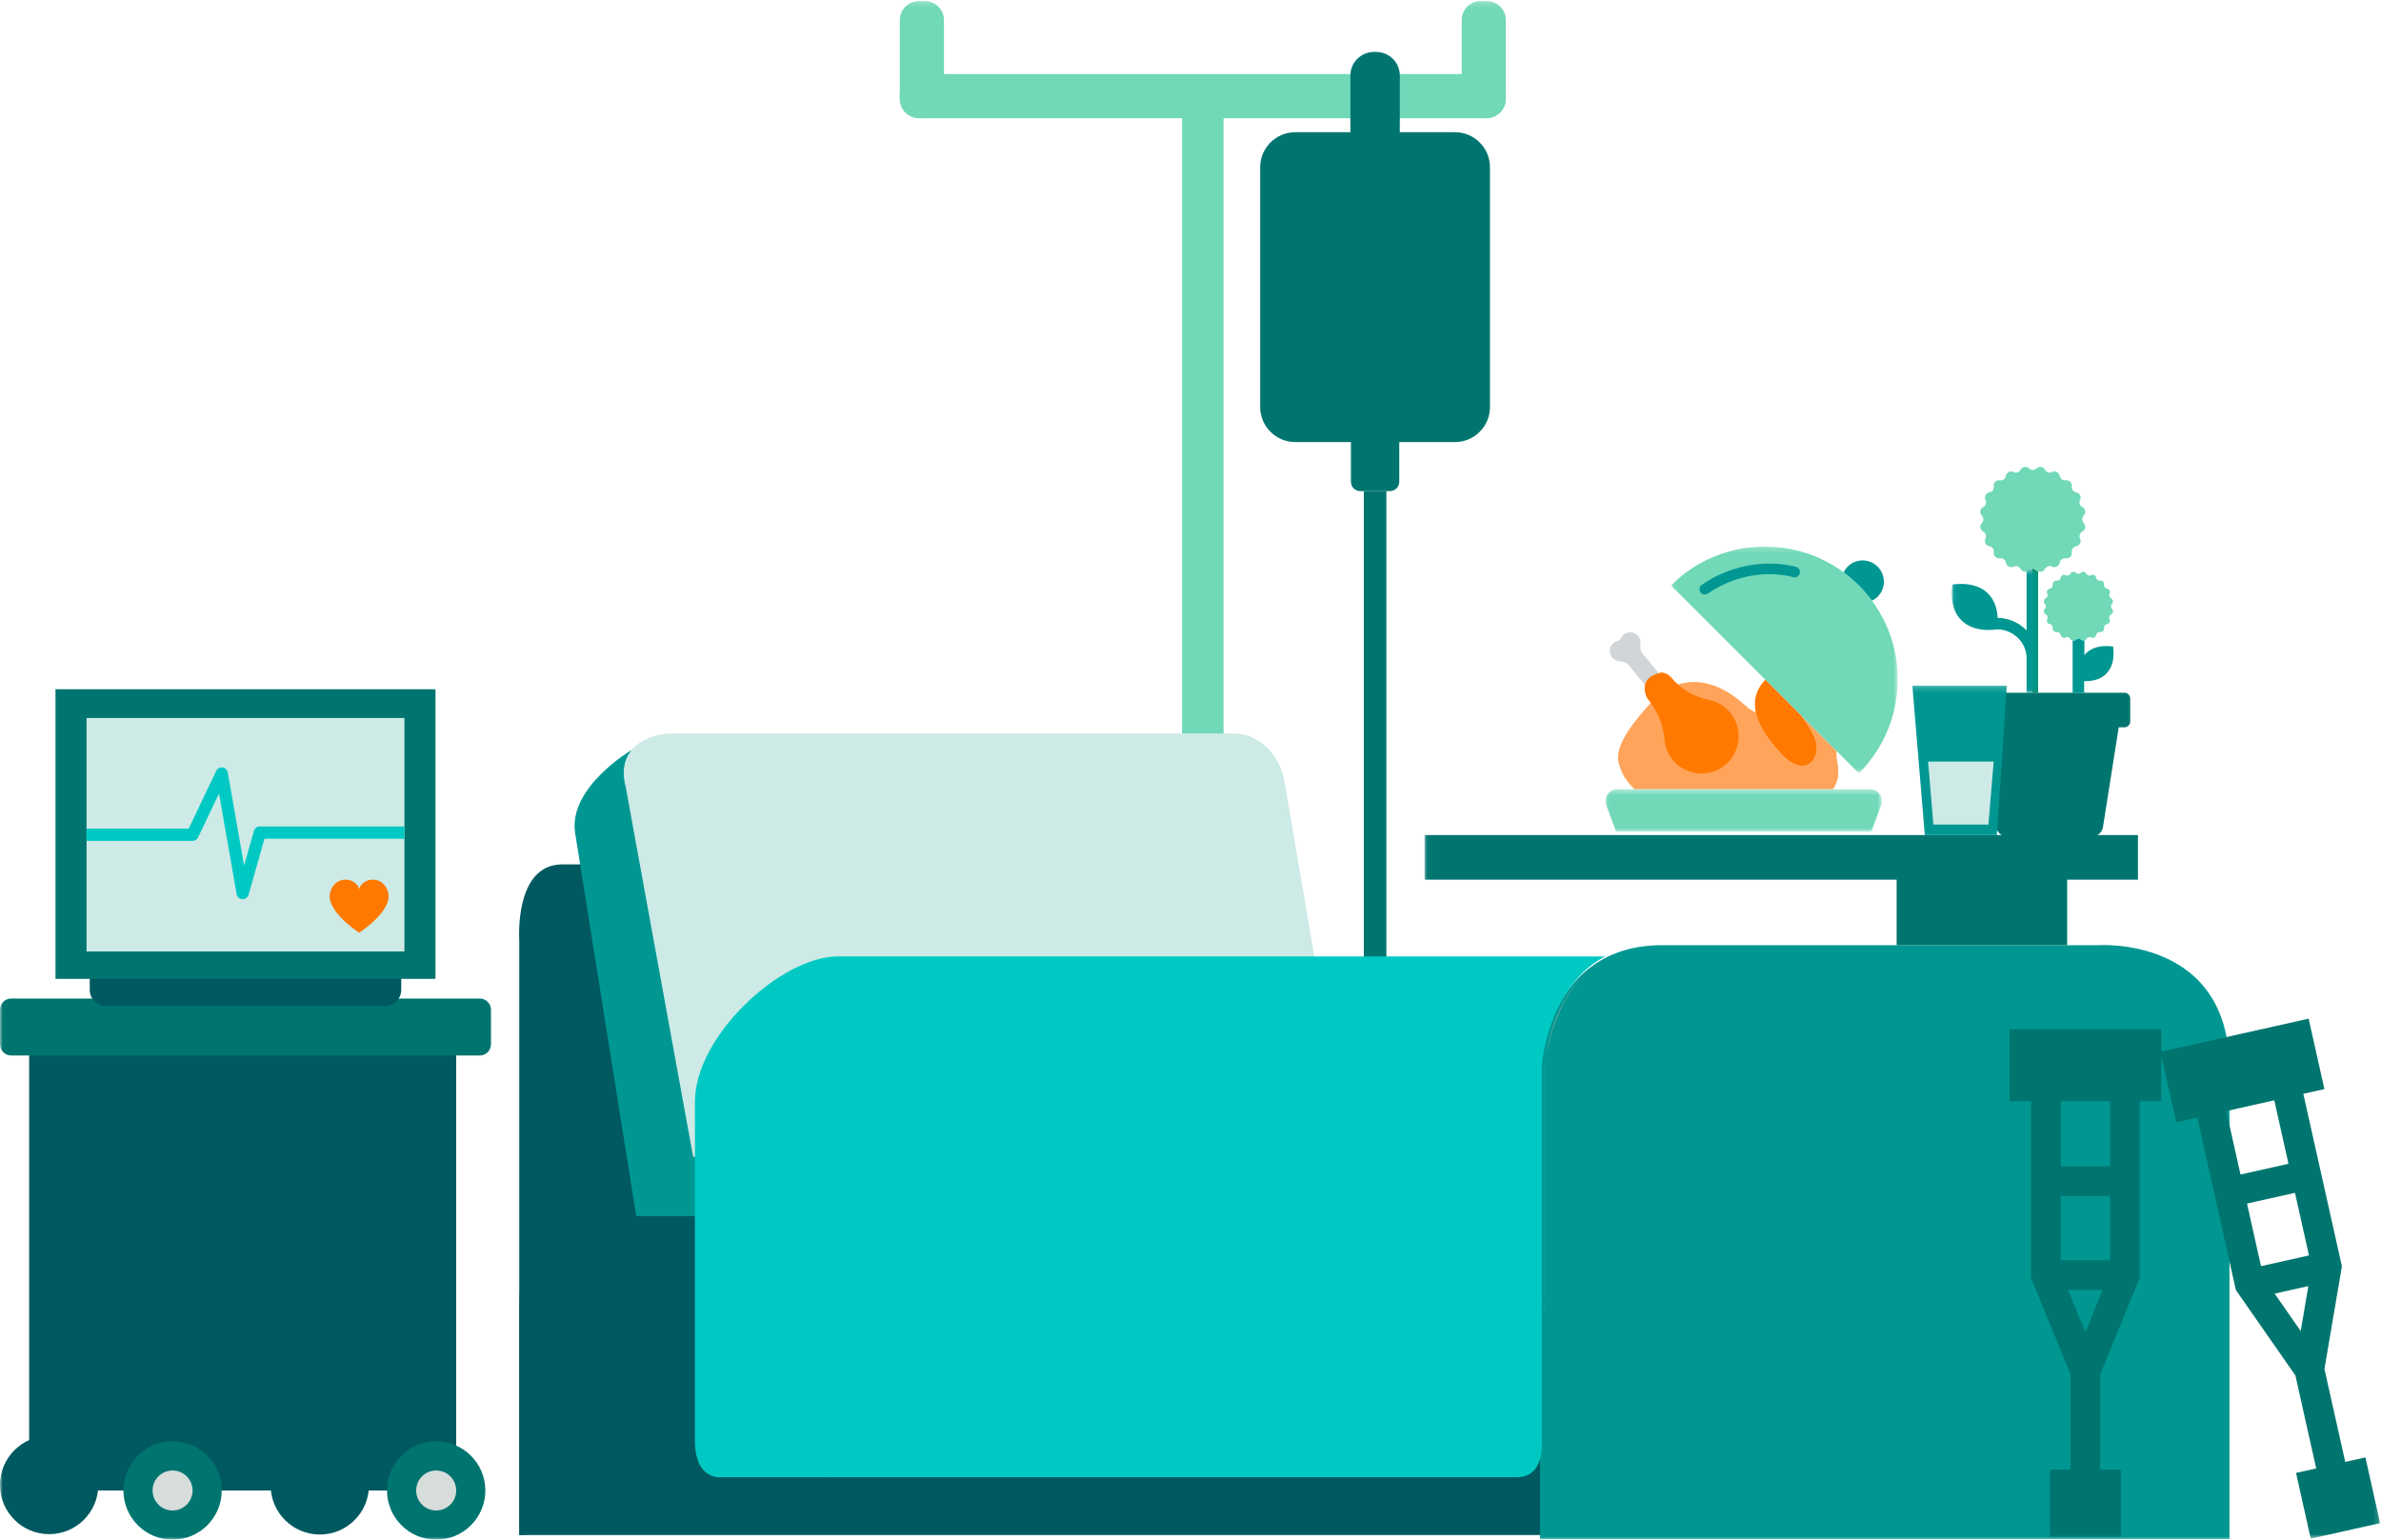 <?xml version="1.0" encoding="UTF-8"?>
<svg width="433px" height="280px" viewBox="0 0 433 280" version="1.1" xmlns="http://www.w3.org/2000/svg" xmlns:xlink="http://www.w3.org/1999/xlink">
    <!-- Generator: sketchtool 50.2 (55047) - http://www.bohemiancoding.com/sketch -->
    <title>51DBF520-6C7E-4A7A-B4CB-B2593237F0FA</title>
    <desc>Created with sketchtool.</desc>
    <defs>
        <polygon id="path-1" points="0 280 432.838 280 432.838 0.177 0 0.177"></polygon>
        <polygon id="path-3" points="0.034 0.178 41.272 0.178 41.272 41.415 0.034 41.415"></polygon>
        <polygon id="path-5" points="0.042 0.431 50.309 0.431 50.309 8.161 0.042 8.161"></polygon>
        <polygon id="path-7" points="0.042 0.405 15.752 0.405 15.752 22.95 0.042 22.95"></polygon>
        <polygon id="path-9" points="0.042 0.178 173.826 0.178 173.826 155.319 0.042 155.319"></polygon>
    </defs>
    <g id="Web" stroke="none" stroke-width="1" fill="none" fill-rule="evenodd">
        <g id="Long-Term-Care" transform="translate(-67, -417)">
            <g id="Group-3" transform="translate(67, 134)">
                <g id="Group" transform="translate(0, 283)">
                    <g id="Group-35">
                        <path d="M235.535,80.395 L264.603,80.395 C268.102,80.395 270.962,77.533 270.962,74.036 L270.962,30.4 C270.962,26.902 268.102,24.041 264.603,24.041 L235.535,24.041 C232.037,24.041 229.174,26.902 229.174,30.4 L229.174,74.036 C229.174,77.533 232.037,80.395 235.535,80.395" id="Fill-1" fill="#00756F"></path>
                        <path d="M247.38,89.316 L252.761,89.316 C253.698,89.316 254.466,88.549 254.466,87.611 L254.466,79.164 C254.466,78.227 253.698,77.459 252.761,77.459 L247.38,77.459 C246.439,77.459 245.674,78.227 245.674,79.164 L245.674,87.611 C245.674,88.549 246.439,89.316 247.38,89.316" id="Fill-3" fill="#00756F"></path>
                        <mask id="mask-2" fill="white">
                            <use xlink:href="#path-1"></use>
                        </mask>
                        <g id="Clip-6"></g>
                        <polygon id="Fill-5" fill="#00756F" mask="url(#mask-2)" points="248.016 176.205 252.122 176.205 252.122 89.316 248.016 89.316"></polygon>
                        <path d="M269.29,21.499 L270.371,21.499 C272.282,21.499 273.844,19.937 273.844,18.027 L273.844,3.65 C273.844,1.74 272.282,0.178 270.371,0.178 L269.29,0.178 C267.38,0.178 265.817,1.74 265.817,3.65 L265.817,18.027 C265.817,19.937 267.38,21.499 269.29,21.499" id="Fill-7" fill="#71D8B8" mask="url(#mask-2)"></path>
                        <path d="M167.109,21.499 L168.19,21.499 C170.099,21.499 171.662,19.937 171.662,18.027 L171.662,3.65 C171.662,1.74 170.099,0.178 168.19,0.178 L167.109,0.178 C165.199,0.178 163.637,1.74 163.637,3.65 L163.637,18.027 C163.637,19.937 165.199,21.499 167.109,21.499" id="Fill-8" fill="#71D8B8" mask="url(#mask-2)"></path>
                        <path d="M163.636,17.164 L163.636,17.809 C163.636,19.838 165.297,21.499 167.326,21.499 L270.153,21.499 C272.183,21.499 273.844,19.838 273.844,17.809 L273.844,17.164 C273.844,15.134 272.183,13.474 270.153,13.474 L167.326,13.474 C165.297,13.474 163.636,15.134 163.636,17.164" id="Fill-9" fill="#71D8B8" mask="url(#mask-2)"></path>
                        <path d="M249.853,28.039 L250.284,28.039 C252.647,28.039 254.564,26.124 254.564,23.762 L254.564,13.727 C254.564,11.365 252.647,9.45 250.284,9.45 L249.853,9.45 C247.49,9.45 245.576,11.365 245.576,13.727 L245.576,23.762 C245.576,26.124 247.49,28.039 249.853,28.039" id="Fill-10" fill="#00756F" mask="url(#mask-2)"></path>
                        <polygon id="Fill-11" fill="#71D8B8" mask="url(#mask-2)" points="214.969 212.976 222.511 212.976 222.511 18.44 214.969 18.44"></polygon>
                        <path d="M94.435,279.163 L94.435,171.042 C94.435,171.042 93.443,157.197 102.248,157.197 L222.41,157.197 L222.41,270.592 L94.435,279.163" id="Fill-12" fill="#005960" mask="url(#mask-2)"></path>
                        <polygon id="Fill-13" fill="#005960" mask="url(#mask-2)" points="106.911 166.042 106.911 221.184 120.328 221.184"></polygon>
                        <path d="M280.073,210.395 L126.057,210.395 L114.905,136.37 C114.905,136.37 103.364,143.106 104.581,151.431 L115.707,221.184 L280.073,221.184 L280.073,210.395" id="Fill-14" fill="#009792" mask="url(#mask-2)"></path>
                        <path d="M235.713,194.026 L231.436,174.622 L239.136,174.622 L233.54,141.82 C233.478,141.539 233.41,141.259 233.332,140.983 C232.675,138.628 231.344,136.486 229.341,135.054 C228.666,134.572 227.93,134.176 227.159,133.875 C225.805,133.349 224.481,133.387 223.052,133.387 L222.347,133.387 L219.779,133.387 L215.451,133.387 L132.381,133.387 L122.336,133.387 C117.873,133.387 111.92,135.991 113.78,143.06 L126.057,210.395 L280.073,210.395 L280.073,194.026 L235.713,194.026" id="Fill-15" fill="#CDEAE6" mask="url(#mask-2)"></path>
                        <path d="M281.001,221.184 L281.001,279.163 L94.435,279.163 L94.435,237.933 C94.435,237.933 94.352,221.184 100.353,221.184 L281.001,221.184" id="Fill-16" fill="#005960" mask="url(#mask-2)"></path>
                        <path d="M224.225,133.392 C224.016,133.387 223.805,133.386 223.591,133.386 C223.413,133.386 223.234,133.387 223.052,133.387 C223.24,133.38 223.421,133.376 223.6,133.376 C223.814,133.376 224.023,133.382 224.225,133.392 M233.54,141.82 C233.478,141.54 233.412,141.262 233.335,140.986 C233.484,141.5 233.54,141.82 233.54,141.82" id="Fill-17" fill="#D7D4CF" mask="url(#mask-2)"></path>
                        <path d="M280.073,279.931 L280.073,194.026 C280.073,194.026 281.439,171.891 302.272,171.891 L381.635,171.891 C381.635,171.891 405.445,170.218 405.445,194.399 L405.445,279.931 L280.073,279.931" id="Fill-18" fill="#009792" mask="url(#mask-2)"></path>
                        <path d="M291.955,173.938 L272.074,173.938 L203.765,173.938 L152.381,173.938 C141.979,173.938 126.377,188.446 126.377,200.351 L126.377,261.947 C126.377,269.387 131.236,268.643 131.236,268.643 L150.356,268.643 C150.812,268.691 151.115,268.643 151.115,268.643 L209.89,268.643 L229.771,268.643 L256.006,268.643 L275.884,268.643 C280.973,268.643 280.393,262.196 280.393,262.196 L280.393,193.407 C282.473,177.782 291.955,173.938 291.955,173.938" id="Fill-19" fill="#00C9C3" mask="url(#mask-2)"></path>
                        <path d="M291.745,174.324 C292.189,174.065 292.457,173.948 292.478,173.939 C292.231,174.063 291.987,174.191 291.745,174.324" id="Fill-20" fill="#D7D4CF" mask="url(#mask-2)"></path>
                        <path d="M280.93,236.133 C280.924,236.008 280.918,235.943 280.918,235.943 L280.918,193.407 C282.644,180.428 289.481,175.577 291.745,174.307 C291.987,174.18 292.231,174.057 292.478,173.938 L292.481,173.937 C282.463,178.961 280.93,193.407 280.93,193.407 L280.93,236.133 M280.88,237.925 L280.841,237.925 C280.891,237.565 280.918,237.228 280.93,236.937 C280.93,237.288 280.912,237.618 280.88,237.925" id="Fill-21" fill="#A3AFB2" mask="url(#mask-2)"></path>
                        <path d="M17.879,270.06 C17.879,274.997 13.877,279 8.94,279 C4.002,279 0,274.997 0,270.06 C0,265.122 4.002,261.119 8.94,261.119 C13.877,261.119 17.879,265.122 17.879,270.06" id="Fill-22" fill="#005960" mask="url(#mask-2)"></path>
                        <path d="M67.099,270.131 C67.099,275.066 63.096,279.068 58.16,279.068 C53.223,279.068 49.22,275.066 49.22,270.131 C49.22,265.193 53.223,261.191 58.16,261.191 C63.096,261.191 67.099,265.193 67.099,270.131" id="Fill-23" fill="#005960" mask="url(#mask-2)"></path>
                        <polygon id="Fill-24" fill="#005960" mask="url(#mask-2)" points="5.302 271.06 82.961 271.06 82.961 191.539 5.302 191.539"></polygon>
                        <path d="M87.256,191.95 L2.029,191.95 C0.913,191.95 0,191.036 0,189.92 L0,183.623 C0,182.506 0.913,181.592 2.029,181.592 L87.256,181.592 C88.372,181.592 89.285,182.506 89.285,183.623 L89.285,189.92 C89.285,191.036 88.372,191.95 87.256,191.95" id="Fill-25" fill="#00756F" mask="url(#mask-2)"></path>
                        <path d="M40.324,271.06 C40.324,275.997 36.322,280 31.385,280 C26.448,280 22.446,275.997 22.446,271.06 C22.446,266.122 26.448,262.122 31.385,262.122 C36.322,262.122 40.324,266.122 40.324,271.06" id="Fill-26" fill="#00756F" mask="url(#mask-2)"></path>
                        <path d="M35.022,271.06 C35.022,273.068 33.394,274.696 31.385,274.696 C29.376,274.696 27.747,273.068 27.747,271.06 C27.747,269.051 29.376,267.423 31.385,267.423 C33.394,267.423 35.022,269.051 35.022,271.06" id="Fill-27" fill="#D7DDDB" mask="url(#mask-2)"></path>
                        <path d="M88.263,271.06 C88.263,275.997 84.261,280 79.324,280 C74.386,280 70.384,275.997 70.384,271.06 C70.384,266.122 74.386,262.122 79.324,262.122 C84.261,262.122 88.263,266.122 88.263,271.06" id="Fill-28" fill="#00756F" mask="url(#mask-2)"></path>
                        <path d="M82.961,271.06 C82.961,273.068 81.333,274.696 79.324,274.696 C77.314,274.696 75.686,273.068 75.686,271.06 C75.686,269.051 77.314,267.423 79.324,267.423 C81.333,267.423 82.961,269.051 82.961,271.06" id="Fill-29" fill="#D7DDDB" mask="url(#mask-2)"></path>
                        <path d="M69.991,182.976 L19.295,182.976 C17.658,182.976 16.319,181.637 16.319,180 L16.319,176.03 C16.319,174.393 17.658,173.054 19.295,173.054 L69.991,173.054 C71.628,173.054 72.967,174.393 72.967,176.03 L72.967,180 C72.967,181.637 71.628,182.976 69.991,182.976" id="Fill-30" fill="#005960" mask="url(#mask-2)"></path>
                        <polygon id="Fill-31" fill="#00756F" mask="url(#mask-2)" points="10.092 178.016 79.194 178.016 79.194 125.347 10.092 125.347"></polygon>
                        <polygon id="Fill-32" fill="#CDEAE6" mask="url(#mask-2)" points="15.741 173.036 73.545 173.036 73.545 130.575 15.741 130.575"></polygon>
                        <path d="M70.589,162.303 C69.689,158.959 65.786,159.623 65.313,161.713 C64.84,159.623 60.937,158.959 60.038,162.303 C59.138,165.647 65.313,169.626 65.313,169.626 C65.313,169.626 71.488,165.647 70.589,162.303" id="Fill-33" fill="#FF7900" mask="url(#mask-2)"></path>
                        <path d="M73.544,150.303 L47.247,150.303 C46.747,150.303 46.31,150.634 46.173,151.114 L44.389,157.412 L41.422,140.485 C41.339,140.005 40.956,139.637 40.475,139.571 C39.988,139.507 39.525,139.76 39.317,140.197 L34.318,150.69 L15.741,150.69 L15.741,152.921 L35.022,152.921 C35.453,152.921 35.845,152.675 36.03,152.285 L39.828,144.313 L43.033,162.606 C43.121,163.12 43.555,163.501 44.074,163.528 L44.131,163.53 C44.628,163.53 45.069,163.202 45.205,162.719 L48.091,152.535 L73.544,152.535 L73.545,152.535 L73.545,150.303 L73.544,150.303 Z" id="Fill-34" fill="#00C9C3" mask="url(#mask-2)"></path>
                    </g>
                    <g id="Group-44" transform="translate(291.925, 99.216)">
                        <path d="M2.402,39.337 C2.816,41.307 3.862,42.958 5.363,44.315 L41.41,44.315 C42.025,43.418 42.384,42.372 42.384,41.128 C42.384,40.5 42.318,39.881 42.193,39.277 C42.06,38.639 42.025,37.992 42.054,37.347 L35.706,31 C37.006,32.895 38.705,35.088 38.465,37.262 C38.188,39.764 35.644,41.673 32.193,38.09 C29.215,34.998 27.808,32.43 27.371,30.315 C26.229,29.885 25.408,29.007 24.924,28.592 C20.544,24.838 16.519,24.207 13.223,25.274 C12.786,24.888 12.371,24.473 11.994,24.017 C11.55,23.478 10.93,23.17 10.282,23.099 C5.654,23.887 7.584,27.653 7.584,27.653 C7.832,27.955 8.065,28.267 8.289,28.585 C5.495,31.698 1.724,36.106 2.402,39.337" id="Fill-36" fill="#FFA45A"></path>
                        <g id="Group-40" transform="translate(11.925, 0)">
                            <mask id="mask-4" fill="white">
                                <use xlink:href="#path-3"></use>
                            </mask>
                            <g id="Clip-39"></g>
                            <path d="M0.034,7.253 C9.468,-2.181 24.763,-2.181 34.196,7.253 C43.63,16.687 43.63,31.982 34.196,41.415 L0.034,7.253 Z" id="Fill-38" fill="#71D8B8" mask="url(#mask-4)"></path>
                        </g>
                        <g id="Group-43" transform="translate(0, 43.884)">
                            <mask id="mask-6" fill="white">
                                <use xlink:href="#path-5"></use>
                            </mask>
                            <g id="Clip-42"></g>
                            <path d="M48.366,8.161 L1.985,8.161 L0.182,3.352 C-0.349,1.938 0.696,0.431 2.206,0.431 L48.146,0.431 C49.655,0.431 50.7,1.938 50.169,3.352 L48.366,8.161 Z" id="Fill-41" fill="#71D8B8" mask="url(#mask-6)"></path>
                        </g>
                    </g>
                    <g id="Group-55" transform="translate(292.402, 101.601)">
                        <path d="M0.773,15.578 C1.058,15.228 1.423,15.019 1.81,14.933 C2.052,14.879 2.244,14.719 2.344,14.493 C2.503,14.129 2.777,13.81 3.175,13.598 C3.883,13.219 4.792,13.345 5.369,13.907 C5.827,14.353 6.004,14.955 5.921,15.525 C5.829,16.167 5.954,16.821 6.367,17.323 L9.265,20.838 C7.584,21.261 6.943,22.133 6.768,22.997 L3.821,19.422 C3.408,18.921 2.79,18.673 2.14,18.641 C1.566,18.613 1.008,18.325 0.658,17.79 C0.217,17.117 0.266,16.202 0.773,15.578" id="Fill-45" fill="#D2D5D7"></path>
                        <path d="M9.806,20.714 C10.452,20.786 11.074,21.093 11.518,21.632 C13.27,23.757 15.729,25.132 18.425,25.696 C19.883,26.001 21.249,26.788 22.266,28.034 C24.512,30.783 24.205,34.926 21.573,37.309 C18.695,39.914 14.259,39.565 11.818,36.604 C10.907,35.498 10.406,34.19 10.297,32.863 C10.071,30.066 8.891,27.432 7.106,25.268 C7.106,25.268 5.177,21.502 9.806,20.714" id="Fill-47" fill="#FF7900"></path>
                        <path d="M28.631,22.017 C26.237,24.479 25.046,28.778 31.716,35.705 C35.166,39.289 37.711,37.379 37.987,34.878 C38.228,32.702 36.529,30.51 35.229,28.615 L28.631,22.017 Z" id="Fill-49" fill="#FF7900"></path>
                        <path d="M45.645,4.868 C46.521,5.743 47.315,6.67 48.028,7.638 C48.399,7.456 48.753,7.226 49.062,6.918 C50.571,5.408 50.571,2.961 49.062,1.451 C47.552,-0.058 45.105,-0.058 43.596,1.451 C43.287,1.76 43.057,2.114 42.875,2.485 C43.843,3.198 44.77,3.993 45.645,4.868" id="Fill-51" fill="#009792"></path>
                        <path d="M17.632,6.518 C17.326,6.518 17.025,6.372 16.836,6.1 C16.533,5.661 16.643,5.059 17.082,4.757 C22.14,1.259 28.539,0.038 34.201,1.486 C34.718,1.618 35.031,2.145 34.898,2.662 C34.765,3.179 34.239,3.49 33.722,3.357 C28.596,2.043 22.786,3.161 18.181,6.345 C18.014,6.461 17.822,6.518 17.632,6.518" id="Fill-53" fill="#009792"></path>
                    </g>
                    <path d="M370.355,85.185 C370.819,84.728 371.593,84.85 371.892,85.428 C372.136,85.898 372.711,86.085 373.183,85.848 C373.766,85.557 374.464,85.912 374.571,86.555 C374.657,87.076 375.147,87.432 375.67,87.352 C376.313,87.255 376.868,87.809 376.77,88.454 C376.69,88.976 377.046,89.465 377.568,89.552 C378.211,89.659 378.566,90.356 378.274,90.939 C378.037,91.412 378.225,91.987 378.694,92.23 C379.273,92.53 379.395,93.303 378.937,93.767 C378.566,94.144 378.566,94.749 378.937,95.125 C379.395,95.589 379.273,96.363 378.694,96.662 C378.225,96.906 378.037,97.481 378.274,97.954 C378.566,98.536 378.211,99.235 377.568,99.34 C377.046,99.426 376.69,99.916 376.77,100.439 C376.868,101.084 376.313,101.637 375.67,101.539 C375.146,101.461 374.657,101.816 374.571,102.338 C374.464,102.98 373.766,103.336 373.183,103.044 C372.711,102.808 372.136,102.995 371.892,103.464 C371.593,104.043 370.819,104.165 370.355,103.707 C369.979,103.336 369.374,103.336 368.997,103.707 C368.534,104.165 367.759,104.043 367.46,103.464 C367.217,102.995 366.642,102.808 366.169,103.044 C365.586,103.336 364.888,102.98 364.782,102.338 C364.696,101.816 364.206,101.461 363.684,101.539 C363.04,101.637 362.485,101.084 362.582,100.439 C362.662,99.916 362.306,99.426 361.784,99.34 C361.142,99.235 360.786,98.536 361.078,97.954 C361.315,97.481 361.128,96.906 360.658,96.662 C360.081,96.363 359.957,95.589 360.415,95.125 C360.786,94.749 360.786,94.144 360.415,93.767 C359.957,93.303 360.081,92.53 360.658,92.23 C361.128,91.987 361.315,91.412 361.078,90.939 C360.786,90.356 361.142,89.659 361.784,89.552 C362.306,89.465 362.662,88.976 362.582,88.454 C362.485,87.809 363.04,87.255 363.684,87.352 C364.206,87.432 364.695,87.076 364.782,86.555 C364.888,85.912 365.586,85.557 366.169,85.848 C366.642,86.085 367.217,85.898 367.46,85.428 C367.759,84.85 368.534,84.728 368.997,85.185 C369.374,85.557 369.979,85.557 370.355,85.185" id="Fill-56" fill="#71D8B8"></path>
                    <g id="Group-66" transform="translate(357.751, 103.032)">
                        <path d="M12.513,0.681 C12.327,0.497 12.085,0.405 11.843,0.405 L11.843,22.95 L12.89,22.95 L12.89,0.906 C12.754,0.862 12.624,0.79 12.513,0.681" id="Fill-58" fill="#0E9247"></path>
                        <path d="M19.774,1.14 C19.468,0.838 18.959,0.919 18.761,1.3 C18.601,1.608 18.223,1.732 17.911,1.576 C17.528,1.384 17.067,1.618 16.998,2.042 C16.941,2.385 16.618,2.62 16.274,2.567 C15.85,2.503 15.485,2.868 15.549,3.293 C15.601,3.636 15.367,3.959 15.023,4.015 C14.6,4.086 14.366,4.546 14.558,4.929 C14.714,5.241 14.591,5.62 14.281,5.78 C13.901,5.977 13.82,6.487 14.121,6.793 C14.366,7.041 14.366,7.439 14.121,7.687 C13.82,7.992 13.901,8.503 14.281,8.7 C14.591,8.86 14.714,9.239 14.558,9.55 C14.366,9.934 14.6,10.393 15.023,10.464 C15.367,10.52 15.601,10.843 15.549,11.187 C15.485,11.611 15.85,11.976 16.274,11.912 C16.618,11.86 16.941,12.094 16.998,12.438 C17.067,12.861 17.528,13.095 17.911,12.903 C18.223,12.747 18.601,12.87 18.761,13.18 C18.959,13.561 19.468,13.641 19.774,13.34 C20.023,13.095 20.421,13.095 20.669,13.34 C20.974,13.641 21.484,13.561 21.681,13.18 C21.841,12.87 22.22,12.747 22.531,12.903 C22.915,13.095 23.375,12.86 23.445,12.438 C23.502,12.094 23.824,11.86 24.168,11.912 C24.593,11.976 24.958,11.611 24.893,11.187 C24.841,10.843 25.076,10.52 25.42,10.464 C25.843,10.393 26.077,9.934 25.885,9.55 C25.729,9.239 25.852,8.86 26.161,8.7 C26.542,8.503 26.623,7.992 26.322,7.687 C26.077,7.439 26.077,7.041 26.322,6.793 C26.623,6.487 26.542,5.977 26.161,5.78 C25.852,5.62 25.729,5.241 25.885,4.929 C26.077,4.546 25.843,4.086 25.42,4.015 C25.076,3.959 24.841,3.636 24.893,3.293 C24.958,2.868 24.593,2.503 24.168,2.567 C23.824,2.62 23.502,2.385 23.445,2.042 C23.375,1.618 22.915,1.384 22.531,1.576 C22.22,1.732 21.841,1.608 21.681,1.3 C21.484,0.919 20.974,0.838 20.669,1.14 C20.421,1.384 20.022,1.384 19.774,1.14" id="Fill-60" fill="#71D8B8"></path>
                        <path d="M28.6,22.95 L1.37,22.95 C0.793,22.95 0.322,23.421 0.322,23.997 L0.322,28.186 C0.322,28.763 0.793,29.233 1.37,29.233 L2.417,29.233 L5.228,47.038 L5.28,47.365 C5.29,47.428 5.302,47.491 5.318,47.553 C5.551,48.474 6.382,49.133 7.348,49.133 L7.349,49.133 L22.621,49.133 C23.651,49.133 24.529,48.383 24.69,47.365 L27.553,29.233 L28.6,29.233 C29.178,29.233 29.647,28.764 29.647,28.186 L29.647,23.997 C29.647,23.421 29.176,22.95 28.6,22.95" id="Fill-62" fill="#00756F"></path>
                        <path d="M24.814,19.9 C24.975,19.781 25.128,19.652 25.271,19.509 C25.494,19.287 25.687,19.042 25.853,18.777 C26.371,17.952 26.616,16.931 26.617,15.779 C26.617,15.382 26.589,14.97 26.532,14.544 C24.475,14.265 22.718,14.65 21.566,15.805 C21.462,15.909 21.365,16.028 21.268,16.146 L21.268,13.494 C21.063,13.546 20.836,13.506 20.669,13.34 C20.421,13.095 20.022,13.095 19.774,13.34 C19.606,13.506 19.379,13.546 19.174,13.494 L19.174,22.95 L20.221,22.95 L21.268,22.95 L21.268,20.845 C21.553,20.853 21.83,20.846 22.1,20.826 C22.616,20.787 23.101,20.696 23.549,20.547 C24.013,20.393 24.437,20.178 24.814,19.9" id="Fill-64" fill="#009792"></path>
                    </g>
                    <g id="Group-72" transform="translate(354.889, 103.032)">
                        <path d="M24.13,13.494 C23.925,13.546 23.698,13.506 23.531,13.34 C23.407,13.217 23.245,13.157 23.084,13.157 L23.084,18.253 C23.278,17.46 23.653,16.728 24.13,16.146 L24.13,13.494 Z" id="Fill-67" fill="#009792"></path>
                        <g id="Group-71">
                            <mask id="mask-8" fill="white">
                                <use xlink:href="#path-7"></use>
                            </mask>
                            <g id="Clip-70"></g>
                            <path d="M15.375,0.681 C15.003,0.313 14.406,0.313 14.034,0.681 C13.923,0.79 13.793,0.862 13.657,0.906 L13.657,11.602 C12.314,10.229 10.446,9.365 8.404,9.339 C8.317,7.549 7.756,6.024 6.66,4.924 C5.15,3.412 2.849,2.907 0.156,3.272 C-0.209,5.966 0.295,8.266 1.806,9.775 C2.089,10.057 2.4,10.304 2.736,10.517 C3.128,10.765 3.557,10.964 4.014,11.121 C4.897,11.423 5.892,11.558 6.97,11.533 C7.405,11.523 7.852,11.489 8.311,11.429 C8.582,11.429 8.849,11.45 9.11,11.489 C9.284,11.516 9.457,11.551 9.625,11.594 C9.795,11.637 9.961,11.688 10.123,11.747 C12.157,12.482 13.657,14.409 13.657,16.666 L13.657,22.95 L15.752,22.95 L15.752,0.906 C15.616,0.862 15.486,0.79 15.375,0.681" id="Fill-69" fill="#009792" mask="url(#mask-8)"></path>
                        </g>
                    </g>
                    <g id="Group-80" transform="translate(259.012, 124.497)">
                        <mask id="mask-10" fill="white">
                            <use xlink:href="#path-9"></use>
                        </mask>
                        <g id="Clip-74"></g>
                        <polygon id="Fill-73" fill="#00756F" mask="url(#mask-10)" points="0.042 35.476 129.786 35.476 129.786 27.367 0.042 27.367"></polygon>
                        <polygon id="Fill-75" fill="#00756F" mask="url(#mask-10)" points="85.902 47.401 116.907 47.401 116.907 34.522 85.902 34.522"></polygon>
                        <polygon id="Fill-76" fill="#009792" mask="url(#mask-10)" points="104.129 27.367 91.024 27.367 88.764 0.178 105.936 0.178"></polygon>
                        <polygon id="Fill-77" fill="#CDEAE6" mask="url(#mask-10)" points="91.626 14.011 103.551 14.011 102.597 25.459 92.58 25.459"></polygon>
                        <path d="M106.413,75.785 L110.34,75.785 L110.34,107.931 L117.517,125.454 L117.517,142.775 L113.757,142.775 L113.757,155.021 L126.687,155.021 L126.687,142.775 L122.928,142.775 L122.928,125.454 L130.105,107.931 L130.105,75.785 L134.031,75.785 L134.031,62.657 L106.413,62.657 L106.413,75.785 Z M120.222,117.781 L117.078,110.104 L123.367,110.104 L120.222,117.781 Z M115.752,87.612 L124.693,87.612 L124.693,75.785 L115.752,75.785 L115.752,87.612 Z M115.752,104.692 L124.693,104.692 L124.693,93.024 L115.752,93.024 L115.752,104.692 Z" id="Fill-78" fill="#00756F" mask="url(#mask-10)"></path>
                        <path d="M133.877,66.786 L136.743,79.597 L140.575,78.74 L147.593,110.11 L158.421,125.644 L162.203,142.547 L158.535,143.368 L161.209,155.319 L173.826,152.497 L171.153,140.545 L167.485,141.366 L163.703,124.463 L166.88,105.795 L159.862,74.425 L163.695,73.568 L160.829,60.757 L133.877,66.786 Z M159.387,117.565 L154.643,110.76 L160.779,109.387 L159.387,117.565 Z M160.892,103.816 L152.167,105.768 L149.62,94.382 L158.345,92.43 L160.892,103.816 Z M157.163,87.148 L148.438,89.1 L145.856,77.558 L154.581,75.606 L157.163,87.148 Z" id="Fill-79" fill="#00756F" mask="url(#mask-10)"></path>
                    </g>
                </g>
            </g>
        </g>
    </g>
</svg>
